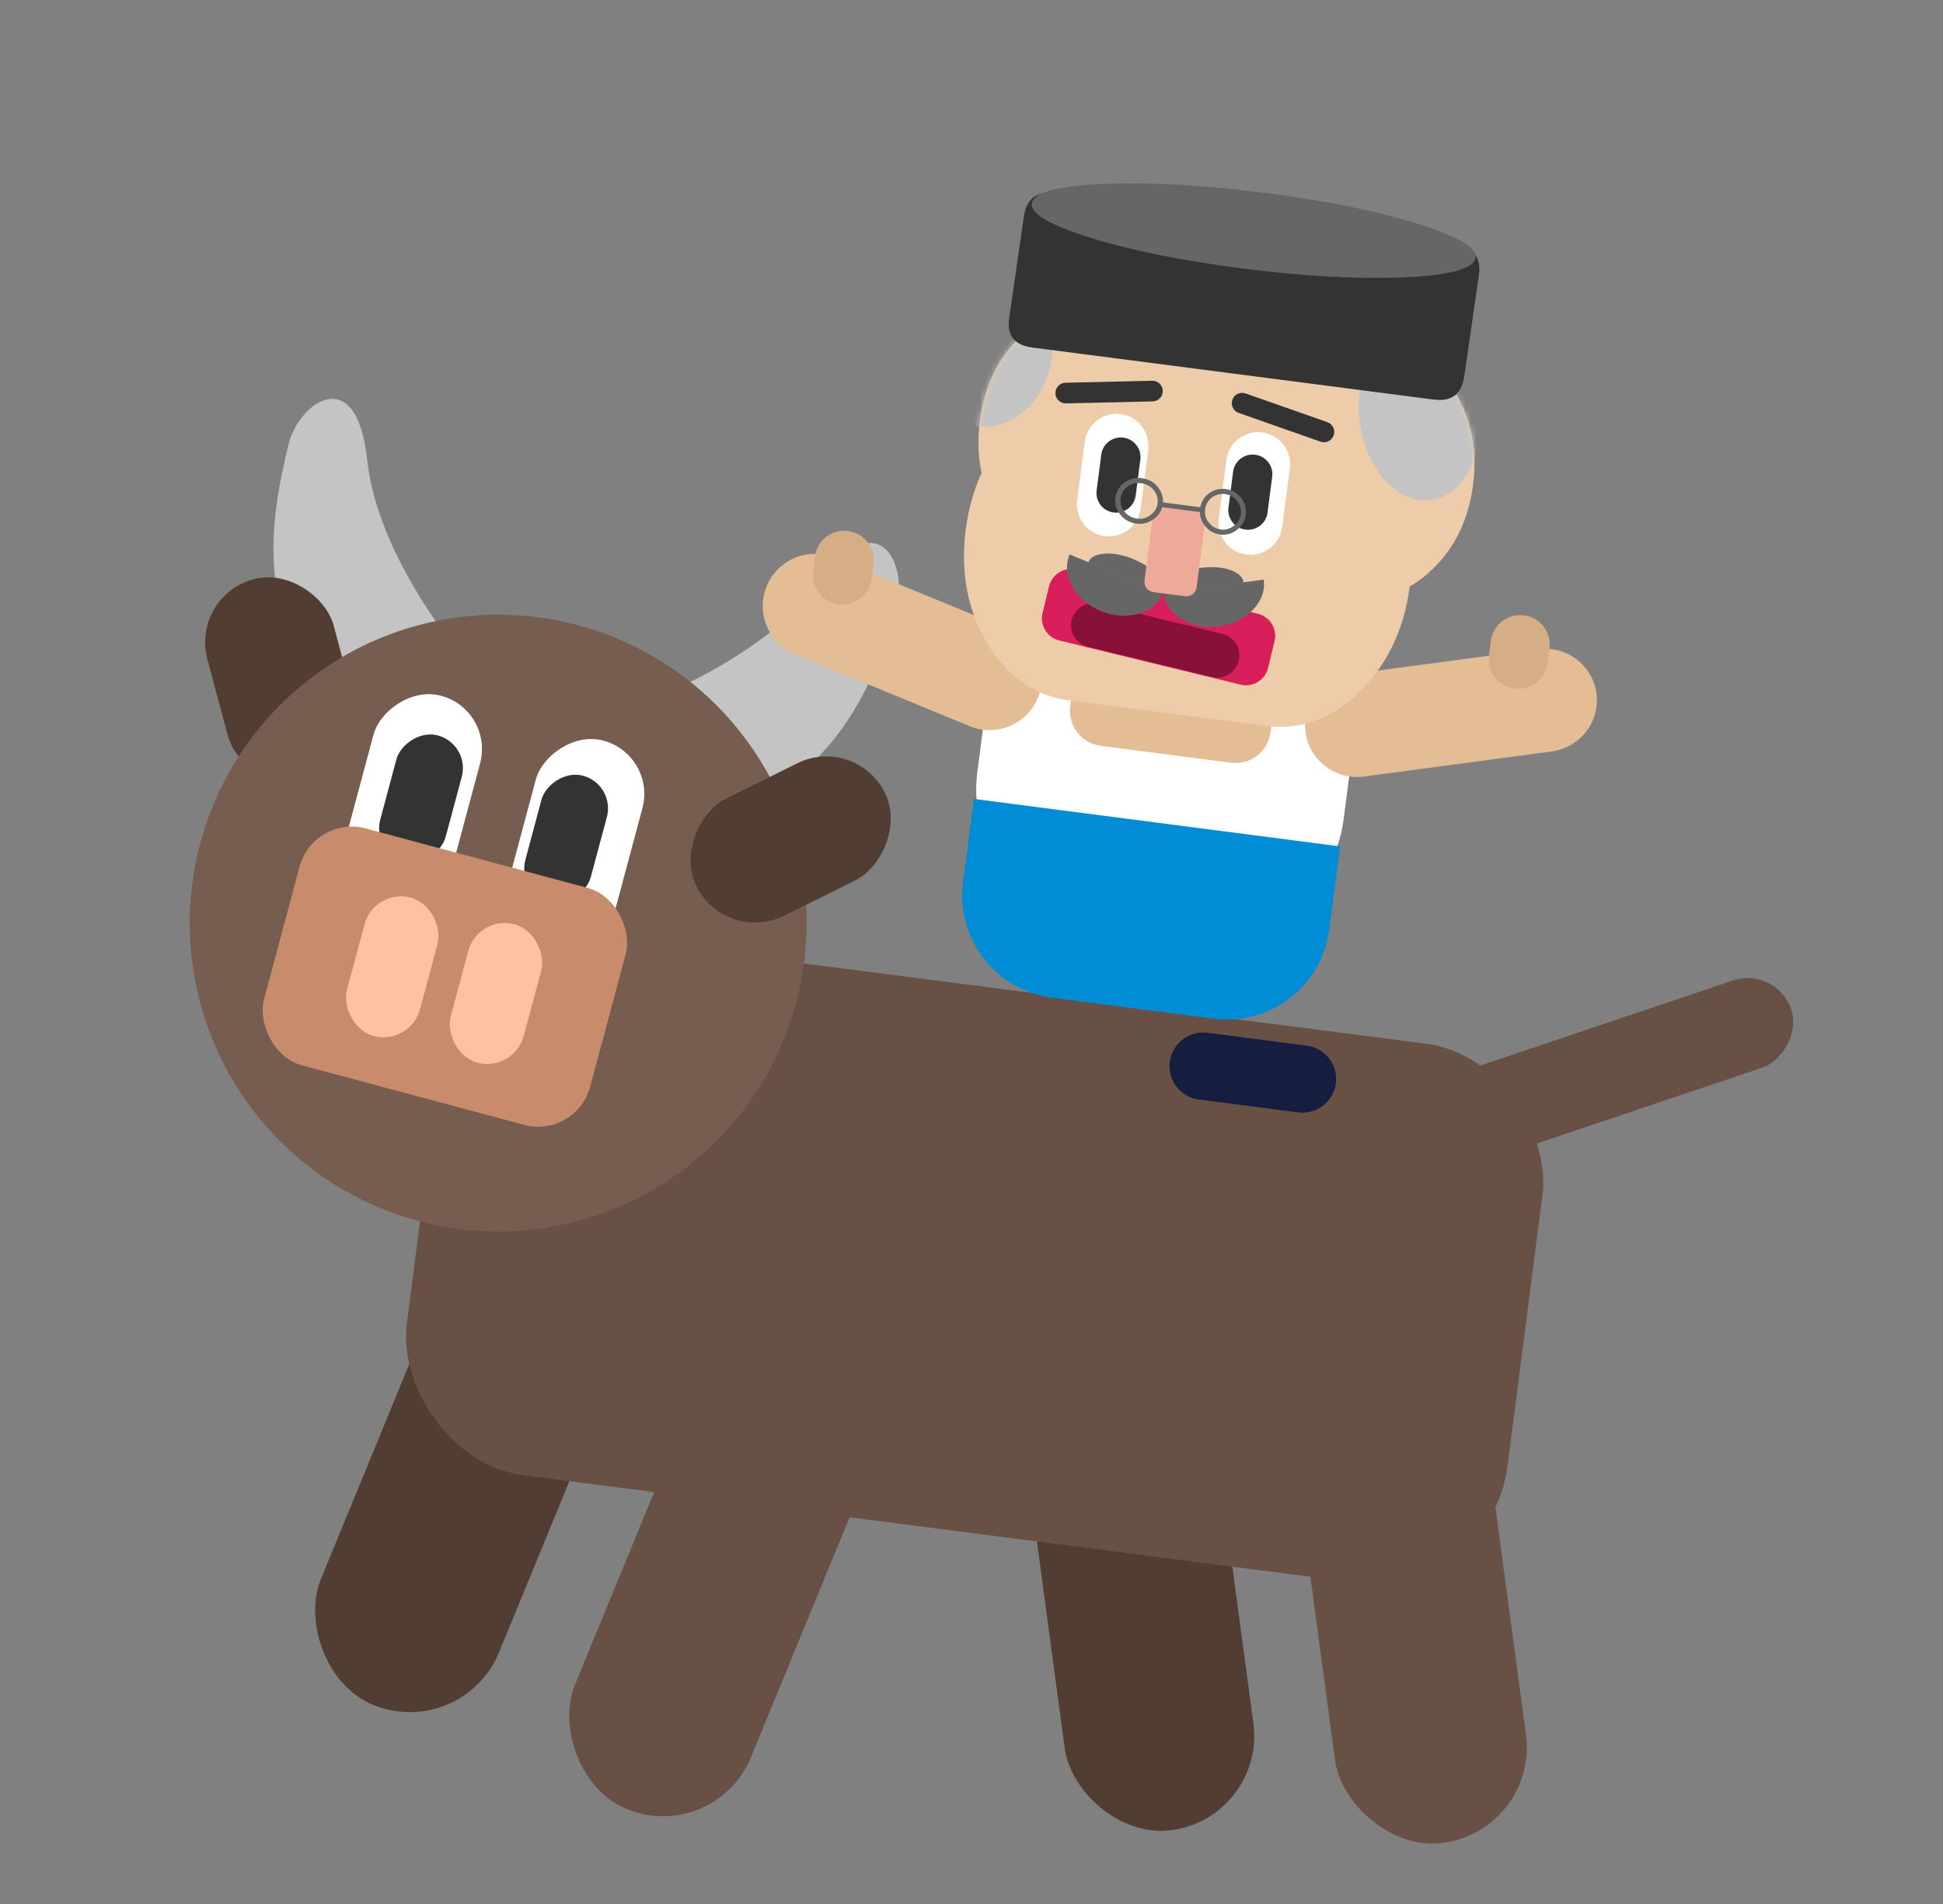 <svg width="352" height="345" viewBox="0 0 352 345" fill="none" xmlns="http://www.w3.org/2000/svg">
<rect x="0" y="0" width="352" height="345" fill="#808080" stroke="none"/>
<path d="M148.63 105.312C138.01 119.866 115.226 128.592 105.162 131.135C107.115 140.793 115.759 157.544 134.713 147.278C153.667 137.012 158.668 122.361 162.334 110.154C164.635 102.489 159.25 90.757 148.63 105.312Z" fill="#C4C4C4"/>
<path d="M66.522 83.31C68.442 101.225 83.81 120.173 91.255 127.408C84.734 134.796 68.873 144.981 57.591 126.613C46.309 108.245 49.304 93.057 52.233 80.652C54.072 72.863 64.602 65.396 66.522 83.31Z" fill="#C4C4C4"/>
<rect x="179.254" y="215.303" width="34.481" height="119.643" rx="17.24" transform="rotate(-7.654 179.254 215.303)" fill="#523D33"/>
<rect x="321.838" y="174.984" width="16.655" height="81.823" rx="8.327" transform="rotate(71.391 321.838 174.984)" fill="#685044"/>
<rect x="96.98" y="191.591" width="34.896" height="119.643" rx="17.448" transform="rotate(22.346 96.98 191.591)" fill="#523D33"/>
<rect x="83.154" y="166.505" width="201.067" height="98.457" rx="24.456" transform="rotate(7.346 83.154 166.505)" fill="#685044"/>
<rect x="143.088" y="210.545" width="34.481" height="119.643" rx="17.24" transform="rotate(22.346 143.088 210.545)" fill="#685044"/>
<rect x="228.25" y="217.621" width="34.896" height="119.643" rx="17.448" transform="rotate(-7.654 228.25 217.621)" fill="#685044"/>
<path d="M246.582 124.018C248.346 110.412 238.741 97.951 225.127 96.185L208.076 93.973C194.462 92.207 181.995 101.806 180.23 115.412L177.059 139.864C175.294 153.47 184.9 165.931 198.514 167.697L215.565 169.908C229.179 171.674 241.646 162.076 243.41 148.469L246.582 124.018Z" fill="white"/>
<path d="M242.007 196.277C242.44 192.938 240.09 189.881 236.757 189.449L218.747 187.113C215.414 186.681 212.361 189.037 211.928 192.376C211.495 195.715 213.846 198.772 217.179 199.204L235.189 201.54C238.522 201.972 241.574 199.616 242.007 196.277Z" fill="#151E3F"/>
<path d="M236.516 132.675C235.832 127.558 239.474 122.85 244.65 122.158L278.612 117.62C283.788 116.929 288.539 120.516 289.222 125.633C289.906 130.75 286.264 135.459 281.088 136.15L247.126 140.688C241.95 141.379 237.199 137.792 236.516 132.675Z" fill="#E4BD95"/>
<path d="M270.101 116.07C270.479 113.161 273.161 111.11 276.093 111.491C279.024 111.871 281.095 114.538 280.718 117.447L280.363 120.181C279.986 123.091 277.303 125.141 274.372 124.761C271.44 124.381 269.369 121.714 269.747 118.805L270.101 116.07Z" fill="#D6AE86"/>
<path d="M188.018 126.431C186.03 131.255 180.508 133.555 175.684 131.567L144.029 118.527C139.205 116.539 136.905 111.017 138.892 106.193C140.88 101.368 146.402 99.069 151.226 101.056L182.881 114.097C187.705 116.084 190.005 121.606 188.018 126.431Z" fill="#E4BD95"/>
<path d="M147.644 100.788C148.021 97.878 150.704 95.828 153.635 96.208C156.567 96.588 158.637 99.255 158.26 102.164L157.905 104.899C157.528 107.808 154.846 109.859 151.914 109.478C148.983 109.098 146.912 106.431 147.289 103.522L147.644 100.788Z" fill="#D6AE86"/>
<path d="M233.304 108.479C233.757 104.984 231.308 101.784 227.833 101.334L204.145 98.261C200.67 97.811 197.485 100.279 197.032 103.775L193.893 127.977C193.44 131.473 195.889 134.672 199.364 135.123L223.052 138.195C226.527 138.646 229.712 136.178 230.165 132.682L233.304 108.479Z" fill="#E4BD95"/>
<path d="M174.475 159.787C173.145 170.044 180.364 179.436 190.6 180.764L219.884 184.562C230.12 185.89 239.496 178.65 240.827 168.392L242.778 153.348L176.427 144.742L174.475 159.787Z" fill="#008DD5"/>
<path d="M246.237 125.379C241.184 130.275 235.573 132.323 229.405 131.523L193.643 126.885C187.475 126.085 182.561 122.671 178.901 116.645C175.272 110.565 173.96 103.65 174.965 95.899C175.449 92.164 176.405 88.764 177.833 85.7C177.186 82.747 177.079 79.598 177.513 76.252C178.317 70.057 180.748 64.993 184.806 61.061C188.842 57.126 193.336 55.479 198.289 56.121L251.914 63.077C256.844 63.716 260.77 66.454 263.691 71.292C266.611 76.129 267.67 81.646 266.866 87.841C266.059 94.064 263.627 99.142 259.568 103.075C258.221 104.38 256.825 105.436 255.38 106.242C255.377 106.268 255.373 106.297 255.369 106.327C254.364 114.078 251.32 120.429 246.237 125.379Z" fill="#EECCAA"/>
<path d="M222.169 83.368C222.581 80.186 225.491 77.94 228.666 78.352C231.842 78.764 234.082 81.678 233.67 84.86L232.296 95.454C231.883 98.636 228.974 100.881 225.798 100.469C222.622 100.057 220.382 97.144 220.795 93.962L222.169 83.368Z" fill="white"/>
<path d="M196.513 80.041C196.926 76.859 199.835 74.613 203.011 75.025C206.187 75.437 208.427 78.35 208.014 81.532L206.64 92.126C206.228 95.308 203.319 97.554 200.143 97.142C196.967 96.73 194.727 93.817 195.139 90.635L196.513 80.041Z" fill="white"/>
<path d="M223.397 85.457C223.65 83.507 225.439 82.132 227.394 82.386C229.348 82.639 230.727 84.425 230.475 86.375L229.631 92.879C229.378 94.829 227.589 96.204 225.634 95.951C223.68 95.697 222.301 93.911 222.554 91.961L223.397 85.457Z" fill="#333333"/>
<path d="M199.511 82.359C199.764 80.409 201.553 79.034 203.507 79.287C205.462 79.541 206.841 81.327 206.588 83.277L205.745 89.781C205.492 91.731 203.702 93.106 201.748 92.852C199.794 92.599 198.414 90.813 198.667 88.863L199.511 82.359Z" fill="#333333"/>
<path d="M190.053 106.225C190.591 104.016 192.818 102.662 195.026 103.2L227.881 111.202C230.089 111.74 231.443 113.966 230.906 116.175L229.727 121.015C229.189 123.224 226.962 124.578 224.754 124.04L191.899 116.038C189.691 115.501 188.337 113.274 188.874 111.066L190.053 106.225Z" fill="#D81E5B"/>
<path d="M194.154 112.335C194.679 110.183 196.848 108.863 199 109.388L221.48 114.863C223.632 115.387 224.952 117.556 224.427 119.708C223.903 121.86 221.734 123.18 219.582 122.656L197.102 117.181C194.95 116.657 193.63 114.487 194.154 112.335Z" fill="#881138"/>
<path d="M193.776 100.453L202.182 103.916L210.684 107.418C209.912 109.293 208.431 110.549 206.242 111.188C204.053 111.827 201.787 111.664 199.444 110.699C197.101 109.734 195.377 108.253 194.273 106.258C193.169 104.262 193.004 102.327 193.776 100.453Z" fill="#666666"/>
<path d="M197.153 101.891L203.878 104.662L210.679 107.463C211.065 106.526 210.735 105.457 209.689 104.256C208.643 103.054 207.183 102.068 205.309 101.296C203.435 100.523 201.703 100.195 200.115 100.311C198.526 100.427 197.539 100.954 197.153 101.891Z" fill="#666666"/>
<path d="M228.934 105.013L219.922 106.217L210.808 107.434C211.077 109.444 212.188 111.037 214.141 112.213C216.095 113.389 218.328 113.809 220.84 113.474C223.351 113.138 225.395 112.147 226.972 110.499C228.548 108.851 229.202 107.022 228.934 105.013Z" fill="#666666"/>
<path d="M225.301 105.542L218.091 106.505L210.801 107.479C210.666 106.474 211.258 105.524 212.576 104.63C213.894 103.735 215.557 103.154 217.566 102.885C219.576 102.617 221.334 102.741 222.84 103.259C224.346 103.776 225.166 104.537 225.301 105.542Z" fill="#666666"/>
<path d="M218.288 94.785C218.421 93.761 217.709 92.824 216.698 92.693L210.923 91.944C209.912 91.813 208.985 92.537 208.852 93.561L207.344 105.187C207.211 106.211 207.923 107.147 208.934 107.278L214.71 108.028C215.72 108.159 216.648 107.435 216.78 106.411L218.288 94.785Z" fill="#EEAA99"/>
<path fill-rule="evenodd" clip-rule="evenodd" d="M209.737 91.337C209.768 91.095 210.001 90.926 210.258 90.96L217.882 91.956C218.139 91.99 218.322 92.213 218.291 92.455C218.26 92.697 218.026 92.866 217.77 92.832L210.145 91.836C209.889 91.802 209.706 91.579 209.737 91.337Z" fill="#666666"/>
<path fill-rule="evenodd" clip-rule="evenodd" d="M204.268 88.162C203.539 88.722 203.128 89.431 203.018 90.309C202.907 91.19 203.131 91.968 203.699 92.672C204.296 93.411 205.044 93.832 205.963 93.954C206.882 94.075 207.692 93.862 208.421 93.304C208.425 93.301 208.43 93.297 208.435 93.294C209.186 92.763 209.605 92.072 209.716 91.197C209.826 90.322 209.593 89.527 208.996 88.788C208.428 88.084 207.695 87.676 206.77 87.553C205.848 87.431 205.022 87.631 204.268 88.162ZM203.694 87.418C204.644 86.747 205.716 86.484 206.885 86.639C208.055 86.794 209.016 87.327 209.742 88.226C210.489 89.152 210.802 90.193 210.659 91.322C210.517 92.45 209.96 93.362 209.009 94.037C208.083 94.743 207.02 95.023 205.848 94.867C204.673 94.712 203.701 94.16 202.954 93.234C202.228 92.335 201.932 91.309 202.074 90.184C202.216 89.06 202.757 88.135 203.68 87.429C203.684 87.425 203.689 87.422 203.694 87.418Z" fill="#666666"/>
<path fill-rule="evenodd" clip-rule="evenodd" d="M219.538 90.142C218.831 90.706 218.431 91.416 218.32 92.295C218.209 93.175 218.423 93.952 218.969 94.653C219.542 95.389 220.262 95.806 221.15 95.924C222.038 96.041 222.821 95.825 223.528 95.264C223.532 95.26 223.537 95.257 223.541 95.253C224.269 94.719 224.678 94.026 224.788 93.152C224.898 92.277 224.676 91.483 224.103 90.747C223.557 90.046 222.85 89.641 221.958 89.523C221.067 89.405 220.268 89.608 219.538 90.142ZM218.986 89.402C219.907 88.726 220.944 88.459 222.073 88.609C223.202 88.758 224.128 89.286 224.826 90.182C225.544 91.105 225.842 92.143 225.699 93.273C225.557 94.4 225.015 95.315 224.093 95.993C223.196 96.703 222.167 96.988 221.035 96.838C219.901 96.687 218.964 96.141 218.246 95.218C217.549 94.322 217.267 93.298 217.409 92.174C217.551 91.05 218.078 90.122 218.972 89.412C218.977 89.409 218.981 89.405 218.986 89.402Z" fill="#666666"/>
<path d="M191.2 71.258C191.176 70.225 191.995 69.368 193.028 69.344L208.738 68.983C209.771 68.959 210.628 69.777 210.651 70.81C210.675 71.843 209.857 72.7 208.824 72.724L193.114 73.085C192.081 73.109 191.224 72.291 191.2 71.258Z" fill="#333333"/>
<path d="M223.257 72.426C223.599 71.452 224.667 70.939 225.642 71.281L240.469 76.49C241.443 76.832 241.956 77.9 241.614 78.875C241.271 79.85 240.203 80.362 239.228 80.02L224.402 74.811C223.427 74.469 222.915 73.401 223.257 72.426Z" fill="#333333"/>
<mask id="mask0" style="mask-type:alpha" maskUnits="userSpaceOnUse" x="171" y="53" width="99" height="83">
<path d="M246.237 125.379C241.184 130.275 235.573 132.323 229.405 131.523L193.643 126.885C187.475 126.085 182.561 122.672 178.901 116.645C175.272 110.565 173.96 103.65 174.965 95.899C175.449 92.164 176.405 88.765 177.833 85.7C177.186 82.747 177.079 79.598 177.513 76.252C178.317 70.057 180.748 64.993 184.806 61.061C188.842 57.126 193.336 55.479 198.289 56.122L251.914 63.077C256.844 63.716 260.77 66.455 263.691 71.292C266.611 76.129 267.67 81.646 266.866 87.841C266.059 94.065 263.627 99.142 259.568 103.075C258.221 104.381 256.825 105.436 255.38 106.242C255.377 106.268 255.373 106.297 255.369 106.327C254.364 114.078 251.32 120.429 246.237 125.379Z" fill="#EECCAA"/>
</mask>
<g mask="url(#mask0)">
<path d="M268.091 73.588C269.137 82.279 265.108 89.911 259.092 90.635C253.077 91.359 247.353 84.9 246.307 76.209C245.262 67.518 249.29 59.886 255.306 59.162C261.321 58.438 267.045 64.897 268.091 73.588Z" fill="#C4C4C4"/>
<path d="M189.507 68.922C186.851 75.371 180.476 78.859 175.27 76.715C170.063 74.57 167.996 67.603 170.653 61.155C173.309 54.707 179.684 51.218 184.89 53.363C190.097 55.508 192.164 62.474 189.507 68.922Z" fill="#C4C4C4"/>
</g>
<path d="M185.496 39.189C185.959 35.995 187.803 34.607 191.028 35.026L263.775 44.461C267 44.879 268.381 46.685 267.917 49.879L265.256 68.229C264.793 71.422 262.949 72.81 259.724 72.392L186.977 62.957C183.752 62.539 182.371 60.733 182.835 57.539L185.496 39.189Z" fill="#333333"/>
<path d="M229.556 34.989C240.619 36.424 249.834 38.315 257.202 40.661C264.57 43.007 267.918 45.118 267.247 46.992C266.576 48.867 262.081 49.96 253.762 50.271C245.443 50.583 235.752 50.022 224.689 48.587C213.627 47.152 204.411 45.261 197.044 42.915C189.676 40.569 186.327 38.458 186.998 36.584C187.669 34.709 192.164 33.616 200.483 33.305C208.802 32.993 218.493 33.554 229.556 34.989Z" fill="#666666"/>
<rect x="67.236" y="138.673" width="23.679" height="38.103" rx="11.84" transform="rotate(165 67.236 138.673)" fill="#523D33"/>
<circle cx="90.25" cy="167.244" r="55.875" transform="rotate(15 90.25 167.244)" fill="#775D4F"/>
<rect width="19.994" height="38.375" rx="9.997" transform="matrix(-0.966 -0.259 -0.259 0.966 89.565 128.645)" fill="white"/>
<rect width="19.994" height="38.375" rx="9.997" transform="matrix(-0.966 -0.259 -0.259 0.966 118.971 136.774)" fill="white"/>
<rect width="12.254" height="23.541" rx="6.127" transform="matrix(-0.966 -0.259 -0.259 0.966 85.238 134.83)" fill="#333333"/>
<rect width="12.254" height="23.541" rx="6.127" transform="matrix(-0.966 -0.259 -0.259 0.966 111.528 142.124)" fill="#333333"/>
<rect x="56.806" y="147.565" width="61.172" height="44.445" rx="9.782" transform="rotate(15 56.806 147.565)" fill="#C88C6C"/>
<rect x="67.807" y="160.859" width="13.695" height="25.956" rx="6.848" transform="rotate(15 67.807 160.859)" fill="#FFC19F"/>
<rect x="86.595" y="165.686" width="13.695" height="25.956" rx="6.848" transform="rotate(15 86.595 165.686)" fill="#FFC19F"/>
<rect x="131.434" y="171.17" width="23.679" height="38.103" rx="11.84" transform="rotate(-116.383 131.434 171.17)" fill="#523D33"/>
</svg>
